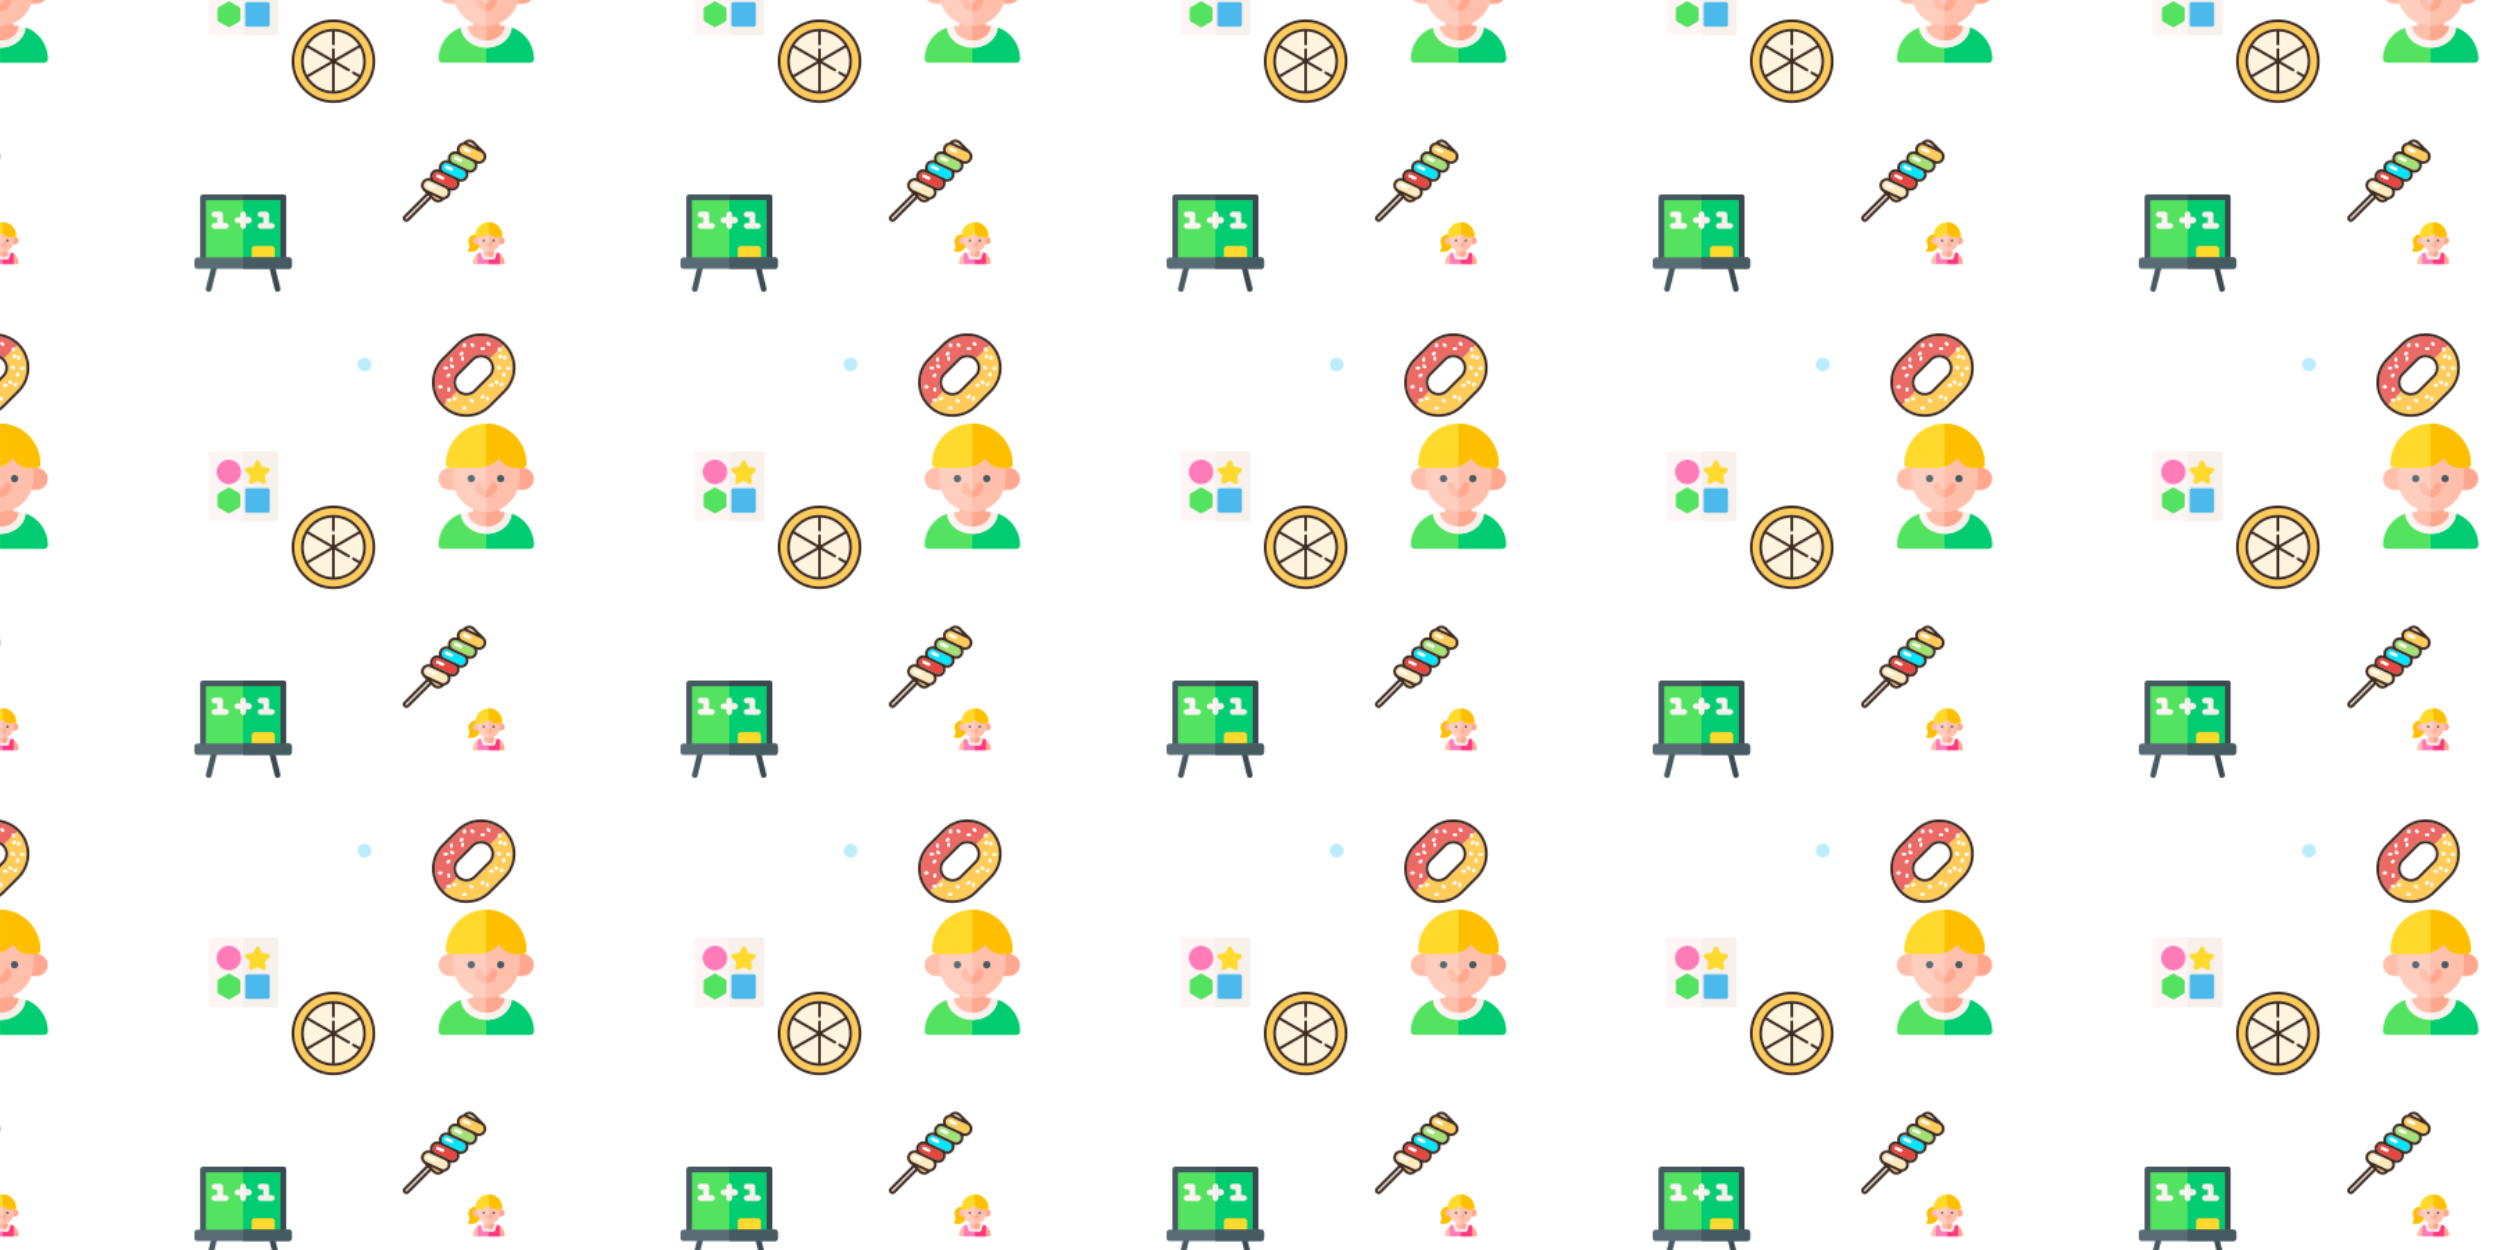 <svg x="0" y="0" width="1800" height="900" viewBox="0 0 1800 900" xmlns="http://www.w3.org/2000/svg" xmlns:xlink="http://www.w3.org/1999/xlink" xmlns:fi="http://pattern.flaticon.com/"><rect x="0px" y="0px" width="100%" height="100%" opacity="1" fill="#ffffff"/><defs><g transform="matrix(0.176 0 0 0.176 305 305)" id="L1_28"><path d="m360.399 368.5-104.399 52.5-104.7-52.2c-52.5 18.3-90.3 69.399-90.3 128.2 0 8.401 6.599 15 15 15h180 180c8.401 0 15-6.599 15-15 0-58.801-37.8-109.9-90.601-128.5z" fill="#54e360"/><path d="m451 497c0-58.801-37.8-109.9-90.601-128.5l-104.399 52.5v91h180c8.401 0 15-6.599 15-15z" fill="#00cc71"/><path d="m331 361.901-20.7 30h-54.3-45l-30-30c-10.201 1.199-20.4 3.3-29.7 6.899 1.199 11.7 5.099 23.101 11.4 33.6 18.3 30 54 48.6 93.3 48.6 37.2 0 70.8-16.199 90-43.5 8.401-12.299 13.2-25.199 14.399-39-9.3-3.3-19.198-5.4-29.399-6.599z" fill="#fff5f5"/><path d="m346 407.5c8.401-12.299 13.2-25.199 14.399-39-9.3-3.3-19.199-5.4-29.399-6.599l-20.7 30h-54.3v59.099c37.2 0 70.8-16.199 90-43.5z" fill="#f7f0eb"/><path d="m316 361h-5.7l-4.501-23.101h-49.799-49.799l-4.501 23.101h-5.7c-5.099 0-10.201.3-15 .901.3 10.199 3.6 18.898 7.5 24.899 12.299 20.7 39 34.2 67.5 34.2 27.001 0 52.2-11.7 65.4-30.901 4.801-6.899 9.3-16.199 9.6-28.198-4.799-.601-9.901-.901-15-.901z" fill="#ffbfab"/><path d="m321.4 390.099c4.801-6.899 9.3-16.199 9.6-28.198-4.799-.601-9.901-.901-15-.901h-5.7l-4.501-23.101h-49.799v83.101c27.001 0 52.2-11.7 65.4-30.901z" fill="#ffa78f"/><path d="m406 271h-45v-90h45c24.853 0 45 20.147 45 45 0 24.853-20.147 45-45 45z" fill="#ffa78f"/><path d="m151 271h-45c-24.853 0-45-20.147-45-45 0-24.853 20.147-45 45-45h45z" fill="#ffbfab"/><path d="m391 121v105c0 74.7-60.3 135-135 135s-135-60.3-135-135v-105z" fill="#ffcebf"/><path d="m391 121v105c0 74.7-60.3 135-135 135v-240z" fill="#ffbfab"/><circle cx="195" cy="225" r="15" fill="#596c76"/><circle cx="315" cy="225" r="15" fill="#465a61"/><path d="m301 256c0 24.901-20.099 45-45 45s-45-20.099-45-45c0-8.401 6.599-15 15-15s15 6.599 15 15 6.599 15 15 15 15-6.599 15-15 6.599-15 15-15 15 6.599 15 15z" fill="#ffbfab"/><path d="m301 256c0 24.901-20.099 45-45 45v-30c8.401 0 15-6.599 15-15s6.599-15 15-15 15 6.599 15 15z" fill="#ffa78f"/><path d="m421 166c0 8.401-6.599 15-15 15h-30c-28.5 0-53.699-16.199-66.301-39.901-14.399 15.901-32.999 27.9-53.699 34.201-11.7 3.9-24.3 5.7-37.2 5.7h-112.8c-8.401 0-15-6.599-15-15 0-90.3 73.2-166 165-166s165 75.399 165 166z" fill="#ffda2d"/><path d="m421 166c0 8.401-6.599 15-15 15h-30c-28.5 0-53.699-16.199-66.301-39.901-14.399 15.901-32.999 27.9-53.699 34.201v-175.3c91.8 0 165 75.399 165 166z" fill="#fdbf00"/></g><g transform="matrix(0.098 0 0 0.098 150 325)" id="L1_29"><path d="m497 0h-482c-8.401 0-15 6.599-15 15v482c0 8.401 6.599 15 15 15h482c8.401 0 15-6.599 15-15v-482c0-8.401-6.599-15-15-15z" fill="#fff5f5"/><path d="m512 15v482c0 8.401-6.599 15-15 15h-241v-512h241c8.401 0 15 6.599 15 15z" fill="#f7f0eb"/><path d="m450.399 130.901c-1.8-5.4-6.599-9.3-12.299-10.201l-43.801-6.299-18.3-39.6c-2.401-5.4-7.5-8.701-13.5-8.701-.3 0-.899 0-1.5.3-4.2.3-9.6 3.6-12.001 8.101l-18.9 39-46.5 7.2c-5.4.901-10.199 4.801-11.999 10.201-1.501 5.4 0 11.4 3.9 15.3l31.8 31.199-7.5 43.801c-.901 5.7 1.5 11.398 5.999 14.7 4.801 3.3 10.801 3.6 15.901 1.199l39.3-20.7 39.3 20.7c5.099 2.401 11.1 2.1 15.901-1.199 4.499-3.301 6.899-9 5.999-14.7l-7.5-43.801 31.8-31.199c4.201-3.901 5.402-9.902 3.9-15.301z" fill="#ffda2d"/><path d="m436 271h-150c-8.401 0-15 6.599-15 15v150c0 8.401 6.599 15 15 15h150c8.401 0 15-6.599 15-15v-150c0-8.401-6.599-15-15-15z" fill="#4bb9ec"/><path d="m151 61c-49.501 0-90 40.499-90 90s40.499 90 90 90 90-40.499 90-90-40.499-90-90-90z" fill="#ff7cb9"/><path d="m227.5 307.599-69-39.899c-2.1-1.5-4.799-2.1-7.5-2.1s-5.4.601-7.5 2.1l-69 39.899c-4.501 2.701-7.5 7.5-7.5 12.902v79.799c0 5.4 2.999 10.201 7.5 12.9l69 39.901c2.401 1.199 4.799 1.8 7.5 1.8s5.099-.601 7.5-1.8l69-39.901c4.501-2.699 7.5-7.5 7.5-12.9v-79.799c0-5.402-2.999-10.201-7.5-12.902z" fill="#54e360"/></g><g transform="matrix(0.059 0 0 0.059 335 160)" id="L1_30"><path d="m91.002 497c0 8.291 6.709 15 15 15h45l30-51-30-77.147c-36.142 24.249-60 66.446-60 113.147z" fill="#ffbfab"/><path d="m421.002 383.853-30 75.271 30 52.875h45c8.291 0 15-6.709 15-15 0-46.7-23.859-88.897-60-113.146z" fill="#ffa78f"/><path d="m384.701 367.332-54.476 43.414h-44.224-44.224l-54.472-43.416c-12.946 3.909-25.311 9.148-36.304 16.523v128.147h135 135v-128.147c-10.991-7.375-23.356-12.614-36.3-16.521z" fill="#ff7cb9"/><path d="m421.002 383.853c-10.992-7.375-23.357-12.614-36.301-16.522l-54.476 43.414h-44.224v101.255h135v-128.147z" fill="#ff3980"/><path d="m354.899 361.899-19.708 29.101h-49.189-49.189l-19.702-29.101c-10.322.687-20.24 2.545-29.804 5.431l24.472 73.416c2.036 6.123 7.764 10.254 14.224 10.254h60 60c6.46 0 12.188-4.131 14.224-10.254l24.476-73.414c-9.566-2.888-19.483-4.744-29.804-5.433z" fill="#fff5f5"/><path d="m360.225 440.746 24.476-73.414c-9.564-2.888-19.481-4.744-29.802-5.433l-19.708 29.101h-49.189v60h60c6.46 0 12.187-4.131 14.223-10.254z" fill="#f7f0eb"/><path d="m346.002 361h-5.698l-4.629-23.115h-49.673-49.673l-4.629 23.115h-5.698c-3.045 0-5.896.699-8.892.899l19.702 59.101h49.189 49.189l19.708-59.101c-2.997-.2-5.849-.899-8.896-.899z" fill="#ffbfab"/><path d="m354.899 361.899c-2.997-.2-5.85-.899-8.897-.899h-5.698l-4.629-23.115h-49.673v83.115h49.189z" fill="#ffa78f"/><path d="m139.927 154.091c-29.517-8.013-59.707.483-80.728 22.72-21.021 22.251-27.788 52.866-18.105 81.899l7.251 21.782c6.475 19.409 1.509 40.444-12.949 54.902-4.292 4.292-5.581 10.737-3.252 16.348 2.314 5.61 7.793 9.258 13.857 9.258h29.927c58.579 0 106.392-45.85 108.838-104.37z" fill="#fdbf00"/><path d="m436.002 271h-45v-90h45c24.853 0 45 20.147 45 45 0 24.853-20.148 45-45 45z" fill="#ffa78f"/><path d="m181.002 271h-45c-24.853 0-45-20.147-45-45 0-24.853 20.147-45 45-45h45z" fill="#ffbfab"/><path d="m421.002 121v105c0 74.7-60.3 135-135 135s-135-60.3-135-135v-105z" fill="#ffcebf"/><path d="m421.002 121v105c0 74.7-60.3 135-135 135v-240z" fill="#ffbfab"/><circle cx="226" cy="225" r="15" fill="#596c76"/><circle cx="346" cy="225" r="15" fill="#465a61"/><path d="m331.002 256c0 24.901-20.099 45-45 45s-45-20.099-45-45c0-8.401 6.599-15 15-15s15 6.599 15 15 6.599 15 15 15 15-6.599 15-15 6.599-15 15-15 15 6.599 15 15z" fill="#ffbfab"/><path d="m331.002 256c0 24.901-20.099 45-45 45v-30c8.401 0 15-6.599 15-15s6.599-15 15-15 15 6.599 15 15z" fill="#ffa78f"/><path d="m451.002 166c0 8.401-6.599 15-15 15h-52.8c-38.699 0-74.099-17.701-97.2-47.1-23.101 29.399-58.5 47.1-97.2 47.1h-52.8c-8.401 0-15-6.599-15-15 0-91.199 73.801-166 165-166s165 74.801 165 166z" fill="#ffda2d"/><path d="m451.002 166c0 8.401-6.599 15-15 15h-52.8c-38.699 0-74.099-17.701-97.2-47.1v-133.9c91.199 0 165 74.801 165 166z" fill="#fdbf00"/></g><g transform="matrix(0.137 0 0 0.137 140 140)" id="L1_31"><path d="m71.368 511.546c-8.042-2.007-12.935-10.151-10.913-18.179l30-121c1.992-8.057 10.122-12.935 18.179-10.913 8.042 2.007 12.935 10.151 10.913 18.179l-30 121c-2.018 8.108-10.23 12.924-18.179 10.913z" fill="#465a61"/><path d="m422.455 500.633-30-121c-2.021-8.027 2.871-16.172 10.913-18.179 8.013-2.007 16.172 2.856 18.179 10.913l30 121c2.021 8.027-2.871 16.172-10.913 18.179-7.938 2.008-16.158-2.794-18.179-10.913z" fill="#3b4a51"/><path d="m482.001 15v331h-452v-331c0-8.401 6.599-15 15-15h422c8.401 0 15 6.599 15 15z" fill="#465a61"/><path d="m482.001 15v331h-226v-346h211c8.401 0 15 6.599 15 15z" fill="#3b4a51"/><path d="m60.001 30h392v331h-392z" fill="#54e360"/><path d="m256.001 30h196v331h-196z" fill="#00cc71"/><path d="m407.001 271h-91c-8.291 0-15 6.709-15 15v60c0 8.291 6.709 15 15 15h91c8.291 0 15-6.709 15-15v-60c0-8.291-6.709-15-15-15z" fill="#ffda2d"/><path d="m165.001 150h-15v-45c0-8.291-6.709-15-15-15h-30c-8.291 0-15 6.709-15 15s6.709 15 15 15h15v30h-15c-8.291 0-15 6.709-15 15s6.709 15 15 15h60c8.291 0 15-6.709 15-15s-6.709-15-15-15z" fill="#fff5f5"/><path d="m407.001 150h-15v-45c0-8.291-6.709-15-15-15h-30c-8.291 0-15 6.709-15 15s6.709 15 15 15h15v30h-15c-8.291 0-15 6.709-15 15s6.709 15 15 15h60c8.291 0 15-6.709 15-15s-6.709-15-15-15z" fill="#f7f0eb"/><path d="m301.001 135c0 8.401-6.599 15-15 15h-15v15c0 8.401-6.599 15-15 15s-15-6.599-15-15v-15h-15c-8.401 0-15-6.599-15-15s6.599-15 15-15h15v-15c0-8.401 6.599-15 15-15s15 6.599 15 15v15h15c8.401 0 15 6.599 15 15z" fill="#fff5f5"/><path d="m256.001 180v-90c8.401 0 15 6.599 15 15v15h15c8.401 0 15 6.599 15 15s-6.599 15-15 15h-15v15c0 8.401-6.599 15-15 15z" fill="#f7f0eb"/><path d="m497.001 331h-482c-8.401 0-15 6.599-15 15v30c0 8.401 6.599 15 15 15h482c8.401 0 15-6.599 15-15v-30c0-8.401-6.599-15-15-15z" fill="#596c76"/><path d="m512.001 346v30c0 8.401-6.599 15-15 15h-241v-60h241c8.401 0 15 6.599 15 15z" fill="#465a61"/></g><path d="M165,0C74.019,0,0,74.019,0,165s74.019,165,165,165c90.982,0,165-74.019,165-165S255.982,0,165,0z" transform="matrix(0.03 0 0 0.03 257.5 257.5)" id="L1_32" fill="#baedfd"/><g transform="matrix(0.128 0 0 0.128 210 14)" id="L1_33"><path d="M235,15C113.691,15,15,113.691,15,235s98.691,220,220,220s220-98.691,220-220S356.309,15,235,15z    M235,417.556c-100.661,0-182.556-81.895-182.556-182.556S134.339,52.444,235,52.444S417.556,134.339,417.556,235   S335.661,417.556,235,417.556z" fill="#ffcb59"/><path d="M401.17,68.83C356.784,24.444,297.771,0,235,0S113.216,24.444,68.83,68.83S0,172.229,0,235   s24.444,121.784,68.83,166.17S172.229,470,235,470s121.784-24.444,166.17-68.83S470,297.771,470,235S445.556,113.216,401.17,68.83z    M235,455c-121.309,0-220-98.691-220-220S113.691,15,235,15s220,98.691,220,220S356.309,455,235,455z" fill="#3d2a20"/><path d="M227.5,222.009v-53.144c0-4.143,3.357-7.5,7.5-7.5s7.5,3.357,7.5,7.5v53.144l133.672-77.176   C347.629,100.302,298.605,70.105,242.5,67.62v71.245c0,4.143-3.357,7.5-7.5,7.5s-7.5-3.357-7.5-7.5V67.62   c-56.105,2.484-105.129,32.681-133.672,77.213L227.5,222.009z" fill="#fff5de"/><path d="M343.238,306.151c-3.587-2.071-4.816-6.658-2.745-10.245c2.069-3.588,6.659-4.816,10.245-2.745   l32.948,19.023c12.047-23.114,18.87-49.365,18.87-77.184s-6.823-54.07-18.87-77.184L250,235l74.758,43.161   c3.587,2.071,4.816,6.658,2.745,10.245c-1.389,2.406-3.91,3.751-6.502,3.751c-1.272,0-2.562-0.324-3.743-1.006L242.5,247.99v154.39   c56.105-2.484,105.129-32.681,133.672-77.213L343.238,306.151z" fill="#fff5de"/><path d="M227.5,402.38V247.99L93.828,325.166C122.371,369.698,171.395,399.895,227.5,402.38z" fill="#fff5de"/><path d="M220,235L86.314,157.816C74.267,180.93,67.444,207.181,67.444,235s6.823,54.07,18.87,77.184L220,235   z" fill="#fff5de"/><path d="M235,52.444C134.339,52.444,52.444,134.339,52.444,235S134.339,417.556,235,417.556   S417.556,335.661,417.556,235S335.661,52.444,235,52.444z M227.5,67.62v71.245c0,4.143,3.357,7.5,7.5,7.5s7.5-3.357,7.5-7.5V67.62   c56.105,2.484,105.129,32.681,133.672,77.213L242.5,222.01v-53.144c0-4.143-3.357-7.5-7.5-7.5s-7.5,3.357-7.5,7.5v53.144   L93.828,144.834C122.371,100.302,171.395,70.105,227.5,67.62z M86.314,157.816L220,235L86.314,312.184   C74.267,289.07,67.444,262.819,67.444,235S74.267,180.93,86.314,157.816z M227.5,247.99V402.38   c-56.105-2.484-105.129-32.681-133.672-77.213L227.5,247.99z M242.5,402.38V247.99l74.758,43.161   c1.182,0.682,2.471,1.006,3.743,1.006c2.592,0,5.113-1.345,6.502-3.751c2.071-3.587,0.842-8.174-2.745-10.245L250,235   l133.685-77.184c12.047,23.114,18.87,49.366,18.87,77.184s-6.823,54.07-18.87,77.184l-32.948-19.023   c-3.586-2.071-8.176-0.843-10.245,2.745c-2.071,3.587-0.842,8.174,2.745,10.245l32.933,19.015   C347.629,369.698,298.605,399.895,242.5,402.38z" fill="#3d2a20"/></g><g transform="matrix(0.128 0 0 0.128 311 240)" id="L1_34"><path d="M82.056,375.824c0-4.142,3.357-7.5,7.5-7.5h7.794c1.254,0,2.433,0.312,3.471,0.855l40.797-40.797   C127.678,314.441,120,295.906,120,276.191c0-19.715,7.678-38.25,21.618-52.19L224,141.619C237.941,127.678,256.477,120,276.191,120   c19.715,0,38.25,7.678,52.19,21.618l43.989-43.989c-0.397-0.914-0.62-1.922-0.62-2.983v-7.795c0-4.142,3.357-7.5,7.5-7.5   c3.082,0,5.727,1.86,6.88,4.517l16.497-16.497C368.856,33.599,323.953,15,276.192,15c-47.762,0-92.664,18.599-126.437,52.372   l-82.384,82.383c-69.718,69.718-69.718,183.156,0,252.873l19.725-19.725C84.164,381.884,82.056,379.103,82.056,375.824z    M179.561,145.494c0,4.142-3.357,7.5-7.5,7.5s-7.5-3.358-7.5-7.5v-7.795c0-4.142,3.357-7.5,7.5-7.5s7.5,3.358,7.5,7.5V145.494z    M310.063,51.871c2.93-2.929,7.678-2.929,10.607,0l5.512,5.512c2.929,2.929,2.929,7.678,0,10.606   c-1.465,1.464-3.385,2.197-5.304,2.197s-3.839-0.732-5.304-2.197l-5.512-5.512C307.134,59.549,307.134,54.8,310.063,51.871z    M282.425,78.718h7.795c4.143,0,7.5,3.358,7.5,7.5s-3.357,7.5-7.5,7.5h-7.795c-4.143,0-7.5-3.358-7.5-7.5   S278.282,78.718,282.425,78.718z M219.218,58.008c2.93-2.929,7.678-2.929,10.607,0l5.512,5.512c2.929,2.929,2.929,7.678,0,10.606   c-1.465,1.464-3.385,2.197-5.304,2.197s-3.839-0.732-5.304-2.197l-5.512-5.512C216.289,65.686,216.289,60.937,219.218,58.008z    M175.304,63.251c0-4.142,3.357-7.5,7.5-7.5s7.5,3.358,7.5,7.5v7.794c0,4.142-3.357,7.5-7.5,7.5s-7.5-3.358-7.5-7.5V63.251z    M158.019,112.342l5.512-5.511c2.928-2.929,7.677-2.927,10.606,0c2.929,2.929,2.929,7.678-0.001,10.607l-5.512,5.511   c-1.464,1.464-3.384,2.196-5.303,2.196c-1.92,0-3.839-0.732-5.304-2.197C155.089,120.02,155.089,115.271,158.019,112.342z    M102.178,320.168c0,4.142-3.357,7.5-7.5,7.5s-7.5-3.358-7.5-7.5v-7.794c0-4.142,3.357-7.5,7.5-7.5s7.5,3.358,7.5,7.5V320.168z    M121.12,193.854c-1.465,1.464-3.385,2.197-5.304,2.197s-3.839-0.732-5.304-2.197l-5.512-5.512c-2.929-2.929-2.929-7.678,0-10.606   c2.93-2.929,7.678-2.929,10.607,0l5.512,5.512C124.049,186.177,124.049,190.926,121.12,193.854z M102.546,143.803   c0-4.142,3.357-7.5,7.5-7.5s7.5,3.358,7.5,7.5v7.794c0,4.142-3.357,7.5-7.5,7.5s-7.5-3.358-7.5-7.5V143.803z M100.771,228.75   c2.929,2.929,2.929,7.678,0,10.606l-5.512,5.512c-1.465,1.464-3.385,2.197-5.304,2.197s-3.839-0.732-5.304-2.197   c-2.929-2.929-2.929-7.678,0-10.606l5.512-5.512C93.094,225.821,97.842,225.821,100.771,228.75z M50.698,308.514h-7.795   c-4.143,0-7.5-3.358-7.5-7.5s3.357-7.5,7.5-7.5h7.795c4.143,0,7.5,3.358,7.5,7.5S54.841,308.514,50.698,308.514z M73.705,202.481   c-4.143,0-7.5-3.358-7.5-7.5s3.357-7.5,7.5-7.5h7.794c4.143,0,7.5,3.358,7.5,7.5s-3.357,7.5-7.5,7.5H73.705z" fill="#ec6a65"/><path d="M402.628,320.245c69.718-69.718,69.718-183.156,0-252.873l-16.497,16.497   c0.397,0.915,0.62,1.922,0.62,2.983v7.795c0,4.142-3.357,7.5-7.5,7.5c-3.082,0-5.727-1.86-6.88-4.517l-43.989,43.989   C342.322,155.559,350,174.094,350,193.809c0,19.715-7.678,38.25-21.618,52.19L246,328.381C232.059,342.322,213.523,350,193.809,350   c-19.715,0-38.25-7.678-52.19-21.618l-40.797,40.797c2.393,1.253,4.029,3.756,4.029,6.645c0,4.142-3.357,7.5-7.5,7.5h-7.794   c-0.863,0-1.687-0.153-2.459-0.421l-19.725,19.725C101.144,436.401,146.047,455,193.808,455c47.762,0,92.664-18.599,126.437-52.372   L402.628,320.245z M399.878,289.561l-5.512,5.512c-1.465,1.464-3.385,2.197-5.304,2.197s-3.839-0.732-5.304-2.197   c-2.929-2.929-2.929-7.678,0-10.606l5.512-5.512c2.93-2.929,7.678-2.929,10.607,0C402.807,281.883,402.807,286.632,399.878,289.561   z M426.043,189.645h7.794c4.143,0,7.5,3.358,7.5,7.5s-3.357,7.5-7.5,7.5h-7.794c-4.143,0-7.5-3.358-7.5-7.5   S421.9,189.645,426.043,189.645z M402.785,133.526c0-4.142,3.357-7.5,7.5-7.5s7.5,3.358,7.5,7.5v7.795c0,4.142-3.357,7.5-7.5,7.5   s-7.5-3.358-7.5-7.5V133.526z M396.876,228.22c0-4.142,3.357-7.5,7.5-7.5s7.5,3.358,7.5,7.5v7.795c0,4.142-3.357,7.5-7.5,7.5   s-7.5-3.358-7.5-7.5V228.22z M376.968,127.208l5.512-5.511c2.929-2.929,7.678-2.927,10.606,0c2.929,2.929,2.929,7.678-0.001,10.607   l-5.512,5.511c-1.464,1.464-3.384,2.196-5.303,2.196c-1.92,0-3.839-0.732-5.304-2.197   C374.038,134.886,374.038,130.138,376.968,127.208z M368.197,184.97c2.93-2.929,7.678-2.929,10.607,0l5.512,5.512   c2.929,2.929,2.929,7.678,0,10.606c-1.465,1.464-3.385,2.197-5.304,2.197s-3.839-0.732-5.304-2.197l-5.512-5.512   C365.269,192.648,365.269,187.899,368.197,184.97z M354.264,266.111c2.93-2.929,7.678-2.929,10.607,0l5.512,5.512   c2.929,2.929,2.929,7.678,0,10.606c-1.465,1.464-3.385,2.197-5.304,2.197s-3.839-0.732-5.304-2.197l-5.512-5.512   C351.335,273.789,351.335,269.04,354.264,266.111z M331.094,284.593h7.795c4.143,0,7.5,3.358,7.5,7.5s-3.357,7.5-7.5,7.5h-7.795   c-4.143,0-7.5-3.358-7.5-7.5S326.951,284.593,331.094,284.593z M136.641,369.893l-5.512,5.511   c-1.464,1.464-3.384,2.196-5.303,2.196c-1.92,0-3.839-0.732-5.304-2.197c-2.929-2.929-2.929-7.678,0.001-10.607l5.512-5.511   c2.929-2.928,7.678-2.928,10.606,0C139.57,362.215,139.57,366.964,136.641,369.893z M185.386,427.751h-7.795   c-4.143,0-7.5-3.358-7.5-7.5s3.357-7.5,7.5-7.5h7.795c4.143,0,7.5,3.358,7.5,7.5S189.528,427.751,185.386,427.751z    M231.384,386.475c-1.465,1.464-3.385,2.197-5.304,2.197s-3.839-0.732-5.304-2.197l-5.512-5.512c-2.929-2.929-2.929-7.678,0-10.606   c2.93-2.929,7.678-2.929,10.607,0l5.512,5.512C234.313,378.797,234.313,383.546,231.384,386.475z M292.694,359.917l-5.511,5.511   c-1.465,1.464-3.385,2.197-5.304,2.197s-3.839-0.732-5.303-2.196c-2.93-2.929-2.93-7.678-0.001-10.607l5.511-5.511   c2.93-2.929,7.679-2.929,10.606,0C295.623,352.24,295.623,356.988,292.694,359.917z M318.693,371.536c0,4.142-3.357,7.5-7.5,7.5   s-7.5-3.358-7.5-7.5v-7.794c0-4.142,3.357-7.5,7.5-7.5s7.5,3.358,7.5,7.5V371.536z" fill="#ffcb59"/><path d="M413.235,56.765C376.63,20.16,327.96,0,276.192,0c-51.769,0-100.438,20.16-137.044,56.765   l-82.384,82.383c-75.565,75.566-75.565,198.521,0,274.086C93.37,449.84,142.04,470,193.808,470   c51.769,0,100.438-20.16,137.044-56.765l82.384-82.383C488.801,255.286,488.801,132.331,413.235,56.765z M67.372,402.628   c-69.718-69.718-69.718-183.156,0-252.874l82.384-82.383C183.528,33.599,228.431,15,276.192,15   c47.761,0,92.664,18.599,126.436,52.372c69.718,69.718,69.718,183.156,0,252.874l-82.384,82.383   C286.472,436.401,241.569,455,193.808,455C146.047,455,101.144,436.401,67.372,402.628z" fill="#3d2a20"/><path d="M224,141.619l-82.382,82.382c-13.94,13.94-21.618,32.475-21.618,52.19   c0,19.715,7.678,38.25,21.618,52.19C155.559,342.322,174.094,350,193.809,350c19.715,0,38.25-7.678,52.191-21.618l82.382-82.382   c13.94-13.94,21.618-32.475,21.618-52.19c0-19.715-7.678-38.25-21.618-52.19C314.441,127.678,295.906,120,276.191,120   C256.477,120,237.941,127.678,224,141.619z M152.226,317.775C141.117,306.667,135,291.899,135,276.191   c0-15.708,6.117-30.476,17.226-41.583l82.382-82.382C245.715,141.118,260.482,135,276.191,135c15.708,0,30.477,6.117,41.583,17.225   C328.883,163.333,335,178.101,335,193.809c0,15.708-6.117,30.476-17.226,41.583l-82.382,82.382   C224.285,328.882,209.518,335,193.809,335C178.101,335,163.332,328.882,152.226,317.775z" fill="#3d2a20"/><path d="M315.574,67.989c1.465,1.464,3.385,2.197,5.304,2.197s3.839-0.732,5.304-2.197   c2.929-2.929,2.929-7.678,0-10.606l-5.512-5.512c-2.93-2.929-7.678-2.929-10.607,0c-2.929,2.929-2.929,7.678,0,10.606   L315.574,67.989z" fill="#ffffff"/><path d="M379.251,79.352c-4.143,0-7.5,3.358-7.5,7.5v7.795c0,1.061,0.223,2.068,0.62,2.983   c1.154,2.657,3.798,4.517,6.88,4.517c4.143,0,7.5-3.358,7.5-7.5v-7.795c0-1.061-0.223-2.068-0.62-2.983   C384.978,81.212,382.333,79.352,379.251,79.352z" fill="#ffffff"/><path d="M282.425,93.718h7.795c4.143,0,7.5-3.358,7.5-7.5s-3.357-7.5-7.5-7.5h-7.795   c-4.143,0-7.5,3.358-7.5,7.5S278.282,93.718,282.425,93.718z" fill="#ffffff"/><path d="M105.001,177.736c-2.929,2.929-2.929,7.678,0,10.606l5.512,5.512   c1.465,1.464,3.385,2.197,5.304,2.197s3.839-0.732,5.304-2.197c2.929-2.929,2.929-7.678,0-10.606l-5.512-5.512   C112.679,174.808,107.931,174.808,105.001,177.736z" fill="#ffffff"/><path d="M172.061,130.199c-4.143,0-7.5,3.358-7.5,7.5v7.795c0,4.142,3.357,7.5,7.5,7.5s7.5-3.358,7.5-7.5   v-7.795C179.561,133.557,176.203,130.199,172.061,130.199z" fill="#ffffff"/><path d="M126.035,359.286l-5.512,5.511c-2.93,2.929-2.93,7.678-0.001,10.607   c1.465,1.464,3.384,2.197,5.304,2.197c1.919,0,3.839-0.732,5.303-2.196l5.512-5.511c2.93-2.929,2.93-7.678,0.001-10.607   C133.713,356.358,128.964,356.357,126.035,359.286z" fill="#ffffff"/><path d="M89.556,368.324c-4.143,0-7.5,3.358-7.5,7.5c0,3.28,2.108,6.06,5.041,7.079   c0.771,0.268,1.596,0.421,2.459,0.421h7.794c4.143,0,7.5-3.358,7.5-7.5c0-2.889-1.635-5.392-4.029-6.645   c-1.039-0.544-2.218-0.855-3.471-0.855H89.556z" fill="#ffffff"/><path d="M404.376,243.515c4.143,0,7.5-3.358,7.5-7.5v-7.795c0-4.142-3.357-7.5-7.5-7.5s-7.5,3.358-7.5,7.5   v7.795C396.876,240.157,400.233,243.515,404.376,243.515z" fill="#ffffff"/><path d="M331.094,299.593h7.795c4.143,0,7.5-3.358,7.5-7.5s-3.357-7.5-7.5-7.5h-7.795   c-4.143,0-7.5,3.358-7.5,7.5S326.951,299.593,331.094,299.593z" fill="#ffffff"/><path d="M389.271,278.955l-5.512,5.512c-2.929,2.929-2.929,7.678,0,10.606   c1.465,1.464,3.385,2.197,5.304,2.197s3.839-0.732,5.304-2.197l5.512-5.512c2.929-2.929,2.929-7.678,0-10.606   C396.948,276.026,392.2,276.026,389.271,278.955z" fill="#ffffff"/><path d="M359.775,282.229c1.465,1.464,3.385,2.197,5.304,2.197s3.839-0.732,5.304-2.197   c2.929-2.929,2.929-7.678,0-10.606l-5.512-5.512c-2.93-2.929-7.678-2.929-10.607,0c-2.929,2.929-2.929,7.678,0,10.606   L359.775,282.229z" fill="#ffffff"/><path d="M311.193,356.241c-4.143,0-7.5,3.358-7.5,7.5v7.794c0,4.142,3.357,7.5,7.5,7.5s7.5-3.358,7.5-7.5   v-7.794C318.693,359.599,315.336,356.241,311.193,356.241z" fill="#ffffff"/><path d="M185.386,412.751h-7.795c-4.143,0-7.5,3.358-7.5,7.5s3.357,7.5,7.5,7.5h7.795   c4.143,0,7.5-3.358,7.5-7.5S189.528,412.751,185.386,412.751z" fill="#ffffff"/><path d="M282.087,349.311l-5.511,5.511c-2.929,2.929-2.929,7.678,0.001,10.607   c1.464,1.464,3.384,2.196,5.303,2.196s3.839-0.732,5.304-2.197l5.511-5.511c2.929-2.929,2.929-7.678-0.001-10.607   C289.766,346.382,285.017,346.382,282.087,349.311z" fill="#ffffff"/><path d="M225.872,370.357c-2.93-2.929-7.678-2.929-10.607,0c-2.929,2.929-2.929,7.678,0,10.606l5.512,5.512   c1.465,1.464,3.385,2.197,5.304,2.197s3.839-0.732,5.304-2.197c2.929-2.929,2.929-7.678,0-10.606L225.872,370.357z" fill="#ffffff"/><path d="M94.678,304.874c-4.143,0-7.5,3.358-7.5,7.5v7.794c0,4.142,3.357,7.5,7.5,7.5s7.5-3.358,7.5-7.5   v-7.794C102.178,308.231,98.82,304.874,94.678,304.874z" fill="#ffffff"/><path d="M50.698,293.514h-7.795c-4.143,0-7.5,3.358-7.5,7.5s3.357,7.5,7.5,7.5h7.795   c4.143,0,7.5-3.358,7.5-7.5S54.841,293.514,50.698,293.514z" fill="#ffffff"/><path d="M84.652,244.868c1.465,1.464,3.385,2.197,5.304,2.197s3.839-0.732,5.304-2.197l5.512-5.512   c2.929-2.929,2.929-7.678,0-10.606c-2.93-2.929-7.678-2.929-10.607,0l-5.512,5.512C81.724,237.19,81.724,241.939,84.652,244.868z" fill="#ffffff"/><path d="M224.729,74.126c1.465,1.464,3.385,2.197,5.304,2.197s3.839-0.732,5.304-2.197   c2.929-2.929,2.929-7.678,0-10.606l-5.512-5.512c-2.93-2.929-7.678-2.929-10.607,0c-2.929,2.929-2.929,7.678,0,10.606   L224.729,74.126z" fill="#ffffff"/><path d="M182.804,78.545c4.143,0,7.5-3.358,7.5-7.5v-7.794c0-4.142-3.357-7.5-7.5-7.5s-7.5,3.358-7.5,7.5   v7.794C175.304,75.188,178.661,78.545,182.804,78.545z" fill="#ffffff"/><path d="M110.046,159.097c4.143,0,7.5-3.358,7.5-7.5v-7.794c0-4.142-3.357-7.5-7.5-7.5s-7.5,3.358-7.5,7.5   v7.794C102.546,155.739,105.903,159.097,110.046,159.097z" fill="#ffffff"/><path d="M163.321,125.146c1.919,0,3.839-0.732,5.303-2.196l5.512-5.511c2.93-2.929,2.93-7.678,0.001-10.607   c-2.93-2.928-7.679-2.929-10.606,0l-5.512,5.511c-2.93,2.929-2.93,7.678-0.001,10.607   C159.482,124.413,161.401,125.146,163.321,125.146z" fill="#ffffff"/><path d="M88.999,194.981c0-4.142-3.357-7.5-7.5-7.5h-7.794c-4.143,0-7.5,3.358-7.5,7.5s3.357,7.5,7.5,7.5   h7.794C85.642,202.481,88.999,199.124,88.999,194.981z" fill="#ffffff"/><path d="M410.285,148.821c4.143,0,7.5-3.358,7.5-7.5v-7.795c0-4.142-3.357-7.5-7.5-7.5s-7.5,3.358-7.5,7.5   v7.795C402.785,145.463,406.143,148.821,410.285,148.821z" fill="#ffffff"/><path d="M426.043,204.645h7.794c4.143,0,7.5-3.358,7.5-7.5s-3.357-7.5-7.5-7.5h-7.794   c-4.143,0-7.5,3.358-7.5,7.5S421.9,204.645,426.043,204.645z" fill="#ffffff"/><path d="M382.271,140.012c1.919,0,3.839-0.732,5.303-2.196l5.512-5.511c2.93-2.929,2.93-7.678,0.001-10.607   c-2.929-2.928-7.678-2.929-10.606,0l-5.512,5.511c-2.93,2.929-2.93,7.678-0.001,10.607   C378.432,139.28,380.351,140.012,382.271,140.012z" fill="#ffffff"/><path d="M373.709,201.088c1.465,1.464,3.385,2.197,5.304,2.197s3.839-0.732,5.304-2.197   c2.929-2.929,2.929-7.678,0-10.606l-5.512-5.512c-2.93-2.929-7.678-2.929-10.607,0c-2.929,2.929-2.929,7.678,0,10.606   L373.709,201.088z" fill="#ffffff"/></g><g transform="matrix(0.128 0 0 0.128 290 100)" id="L1_35"><path d="M149.353,325.087l-7.72-7.72L16.6,442.4c-1.032,1.031-1.6,2.402-1.6,3.86   c0,1.458,0.567,2.83,1.599,3.86c1.032,1.032,2.402,1.6,3.861,1.6c1.458,0,2.828-0.568,3.859-1.599L149.353,325.087z" fill="#e0dcd7"/><path d="M198.733,342.461c4.875,0,9.544-1.334,13.596-3.821c-0.674-0.273-1.344-0.562-2.008-0.872   l-50.731-23.656l20.715,20.716C185.228,339.75,191.772,342.461,198.733,342.461z" fill="#ffcb59"/><path d="M241.825,278.681l-68.71-32.326c-0.003-0.001-18.322-8.544-18.322-8.544   c-3.485-1.625-7.185-2.45-10.992-2.45c-10.098,0-19.378,5.91-23.642,15.055c-2.942,6.31-3.252,13.387-0.871,19.928   s7.167,11.765,13.477,14.707l83.897,39.122c3.485,1.625,7.184,2.45,10.992,2.45c10.097,0,19.377-5.91,23.643-15.056   C256.799,299.768,252.72,285.703,241.825,278.681z M181.037,275.073c-1.274,2.724-3.977,4.323-6.798,4.323   c-1.064,0-2.146-0.228-3.174-0.709l-29.003-13.571c-3.752-1.755-5.37-6.22-3.614-9.972c1.755-3.751,6.217-5.37,9.972-3.614   l29.003,13.571C181.175,266.857,182.793,271.321,181.037,275.073z" fill="#ffeabd"/><path d="M177.423,265.102L148.42,251.53c-3.755-1.755-8.217-0.137-9.972,3.614   c-1.756,3.752-0.138,8.216,3.614,9.972l29.003,13.571c1.028,0.481,2.109,0.709,3.174,0.709c2.821,0,5.523-1.6,6.798-4.323   C182.793,271.321,181.175,266.857,177.423,265.102z" fill="#ffffff"/><path d="M292.135,228.366l-68.706-32.324c-0.003-0.001-18.322-8.544-18.322-8.544   c-3.485-1.625-7.185-2.45-10.992-2.45c-10.098,0-19.378,5.91-23.642,15.055c-5.503,11.799-1.424,25.865,9.471,32.887l68.71,32.326   c0.003,0.001,18.322,8.544,18.322,8.544c3.485,1.625,7.184,2.45,10.992,2.45c10.097,0,19.377-5.91,23.643-15.056   C307.113,249.454,303.033,235.388,292.135,228.366z M231.353,224.755c-1.274,2.725-3.978,4.325-6.799,4.325   c-1.064,0-2.145-0.228-3.172-0.708l-29.022-13.571c-3.752-1.754-5.372-6.219-3.617-9.971c1.755-3.752,6.221-5.371,9.971-3.617   l29.022,13.571C231.487,216.539,233.107,221.003,231.353,224.755z" fill="#e7453f"/><path d="M227.735,214.785l-29.022-13.571c-3.75-1.753-8.216-0.135-9.971,3.617   c-1.755,3.752-0.135,8.216,3.617,9.971l29.022,13.571c1.027,0.48,2.107,0.708,3.172,0.708c2.821,0,5.524-1.601,6.799-4.325   C233.107,221.003,231.487,216.539,227.735,214.785z" fill="#ffffff"/><path d="M342.398,178.018l-68.656-32.29c-0.003-0.001-18.322-8.544-18.322-8.544   c-3.486-1.625-7.185-2.45-10.992-2.45c-10.098,0-19.378,5.91-23.643,15.055c-5.502,11.799-1.423,25.864,9.473,32.888l68.709,32.326   c0.003,0.001,18.322,8.544,18.322,8.544c3.485,1.625,7.184,2.45,10.992,2.45c10.097,0,19.377-5.91,23.643-15.056   C357.435,199.122,353.334,185.029,342.398,178.018z M281.662,174.447c-1.274,2.724-3.977,4.324-6.798,4.324   c-1.064,0-2.146-0.228-3.174-0.708l-29.018-13.576c-3.751-1.755-5.37-6.22-3.614-9.972c1.755-3.751,6.217-5.371,9.972-3.615   l29.018,13.576C281.799,166.231,283.418,170.695,281.662,174.447z" fill="#03e6ff"/><path d="M278.048,164.475l-29.018-13.576c-3.755-1.756-8.217-0.136-9.972,3.615   c-1.756,3.752-0.137,8.216,3.614,9.972l29.018,13.576c1.028,0.481,2.109,0.708,3.174,0.708c2.821,0,5.523-1.6,6.798-4.324   C283.418,170.695,281.799,166.231,278.048,164.475z" fill="#ffffff"/><path d="M392.711,127.705l-68.656-32.291c-0.003-0.001-18.321-8.543-18.321-8.543   c-3.485-1.625-7.185-2.45-10.992-2.45c-10.098,0-19.378,5.91-23.642,15.055c-5.503,11.799-1.424,25.864,9.471,32.887l71.207,33.49   l15.825,7.379c3.485,1.625,7.184,2.45,10.992,2.45c10.098,0,19.377-5.91,23.643-15.056   C407.749,148.808,403.647,134.715,392.711,127.705z M331.942,124.172c-1.276,2.719-3.977,4.314-6.794,4.314   c-1.068,0-2.152-0.229-3.183-0.713l-28.972-13.602c-3.749-1.76-5.362-6.227-3.602-9.977c1.761-3.749,6.23-5.36,9.977-3.602   l28.972,13.602C332.09,115.956,333.703,120.423,331.942,124.172z" fill="#a3e175"/><path d="M328.341,114.196l-28.972-13.602c-3.746-1.759-8.216-0.147-9.977,3.602   c-1.761,3.75-0.147,8.216,3.602,9.977l28.972,13.602c1.03,0.484,2.114,0.713,3.183,0.713c2.817,0,5.518-1.596,6.794-4.314   C333.703,120.423,332.09,115.956,328.341,114.196z" fill="#ffffff"/><path d="M439.944,75.679l-83.897-39.122c-3.486-1.626-7.185-2.45-10.992-2.45   c-10.098,0-19.378,5.91-23.642,15.056c-5.502,11.799-1.424,25.864,9.471,32.887l71.207,33.491l15.825,7.379   c3.485,1.625,7.184,2.45,10.992,2.45c10.097,0,19.377-5.91,23.643-15.056C458.623,97.289,452.968,81.753,439.944,75.679z    M382.324,73.78c-1.272,2.729-3.978,4.333-6.803,4.333c-1.062,0-2.139-0.227-3.164-0.705L343.296,63.86   c-3.754-1.75-5.379-6.212-3.629-9.966c1.751-3.754,6.213-5.378,9.967-3.628l29.062,13.549   C382.449,65.564,384.074,70.026,382.324,73.78z" fill="#ffcb59"/><path d="M378.695,63.814l-29.062-13.549c-3.754-1.75-8.216-0.126-9.967,3.628   c-1.75,3.754-0.125,8.216,3.629,9.966l29.062,13.549c1.025,0.478,2.103,0.705,3.164,0.705c2.825,0,5.53-1.604,6.803-4.333   C384.074,70.026,382.449,65.564,378.695,63.814z" fill="#ffffff"/><path d="M362.387,22.962l50.732,23.657l-20.716-20.717c-4.922-4.922-11.467-7.633-18.428-7.633   c-4.875,0-9.544,1.334-13.596,3.821C361.053,22.363,361.723,22.653,362.387,22.962z" fill="#ffeabd"/><path d="M458.053,70.351c-0.031-0.032-0.057-0.066-0.088-0.098l-54.954-54.957   C395.255,7.541,384.943,3.27,373.976,3.27c-10.969,0-21.28,4.271-29.036,12.027c-1.252,1.252-2.414,2.592-3.492,3.988   c-14.474,1.288-27.423,10.229-33.629,23.538c-4.221,9.05-4.863,18.95-2.431,28.004c-3.458-0.936-7.02-1.407-10.646-1.407   c-15.901,0-30.52,9.31-37.236,23.716c-4.221,9.051-4.864,18.95-2.431,28.004c-3.458-0.936-7.02-1.407-10.646-1.407   c-15.903,0-30.519,9.309-37.236,23.716c-4.221,9.05-4.863,18.95-2.431,28.004c-3.458-0.936-7.02-1.407-10.646-1.407   c-15.902,0-30.519,9.309-37.236,23.716c-4.221,9.051-4.864,18.95-2.431,28.004c-3.458-0.936-7.02-1.407-10.646-1.407   c-15.902,0-30.519,9.309-37.236,23.716c-4.636,9.94-5.123,21.091-1.371,31.398c2.166,5.952,5.603,11.205,10.029,15.479   l15.804,15.805L5.993,431.793C2.128,435.657,0,440.795,0,446.26c0,5.465,2.128,10.604,5.992,14.467   c3.864,3.864,9.002,5.993,14.468,5.993c5.465,0,10.603-2.128,14.467-5.993l125.032-125.033l9.739,9.74   c7.756,7.756,18.067,12.027,29.035,12.027s21.279-4.271,29.036-12.027c1.253-1.253,2.413-2.592,3.491-3.989   c14.473-1.288,27.424-10.229,33.63-23.539c4.221-9.05,4.864-18.95,2.431-28.004c3.458,0.936,7.019,1.407,10.646,1.407   c15.901,0,30.519-9.309,37.236-23.716c4.221-9.051,4.863-18.95,2.431-28.004c3.458,0.936,7.019,1.407,10.646,1.407   c15.901,0,30.519-9.309,37.236-23.716c4.221-9.051,4.864-18.95,2.431-28.004c3.458,0.935,7.019,1.407,10.646,1.407   c15.902,0,30.52-9.31,37.237-23.717c4.221-9.05,4.864-18.95,2.431-28.004c3.458,0.936,7.019,1.407,10.646,1.407   c15.901,0,30.519-9.309,37.237-23.717C473.611,100.64,469.825,82.219,458.053,70.351z M428.908,125.369   c-3.809,0-7.507-0.824-10.992-2.45l-15.825-7.379L330.884,82.05c-10.895-7.023-14.973-21.088-9.471-32.887   c4.264-9.146,13.544-15.056,23.642-15.056c3.808,0,7.506,0.825,10.992,2.45l83.897,39.122c13.023,6.073,18.679,21.61,12.606,34.634   C448.285,119.46,439.005,125.369,428.908,125.369z M378.597,175.683c-3.811,0-7.509-0.824-10.994-2.45l-15.825-7.379l-71.207-33.49   c-10.895-7.023-14.974-21.088-9.471-32.887c4.264-9.146,13.544-15.055,23.642-15.055c3.808,0,7.507,0.824,10.992,2.45l18.318,8.542   c0.003,0.001,68.659,32.292,68.659,32.292c10.937,7.011,15.038,21.104,9.526,32.922   C397.972,169.773,388.692,175.683,378.597,175.683z M328.281,225.996c-3.809,0-7.507-0.824-10.992-2.45l-18.319-8.542   c-0.003-0.001-68.712-32.327-68.712-32.327c-10.896-7.024-14.975-21.089-9.473-32.888c4.265-9.146,13.545-15.055,23.643-15.055   c3.808,0,7.506,0.824,10.992,2.45l18.319,8.542c0.002,0.001,68.658,32.292,68.658,32.292c10.937,7.011,15.037,21.104,9.526,32.922   C347.658,220.087,338.378,225.996,328.281,225.996z M277.968,276.31c-3.809,0-7.507-0.824-10.992-2.45l-18.319-8.542   c-0.003-0.001-68.712-32.327-68.712-32.327c-10.896-7.023-14.974-21.088-9.471-32.887c4.264-9.146,13.544-15.055,23.642-15.055   c3.808,0,7.507,0.824,10.992,2.45l18.319,8.542c0.003,0.001,68.709,32.326,68.709,32.326c10.898,7.023,14.978,21.089,9.476,32.888   C297.345,270.4,288.064,276.31,277.968,276.31z M251.297,311.567c-4.266,9.146-13.546,15.056-23.643,15.056   c-3.809,0-7.507-0.824-10.992-2.45l-83.897-39.122c-6.31-2.942-11.096-8.165-13.477-14.707s-2.071-13.619,0.871-19.928   c4.264-9.146,13.544-15.055,23.642-15.055c3.808,0,7.507,0.824,10.992,2.45l18.319,8.542c0.002,0.001,68.712,32.327,68.712,32.327   C252.72,285.703,256.799,299.768,251.297,311.567z M16.599,450.12c-1.031-1.031-1.599-2.402-1.599-3.86   c0-1.458,0.567-2.829,1.6-3.86l125.033-125.033l7.72,7.72L24.319,450.121c-1.031,1.031-2.401,1.599-3.859,1.599   C19.001,451.72,17.631,451.152,16.599,450.12z M159.591,314.112l50.731,23.656c0.664,0.31,1.334,0.599,2.008,0.872   c-4.053,2.487-8.721,3.821-13.596,3.821c-6.961,0-13.506-2.711-18.428-7.633L159.591,314.112z M392.403,25.902l20.716,20.717   l-50.732-23.657c-0.664-0.31-1.334-0.599-2.008-0.872c4.052-2.487,8.721-3.821,13.596-3.821   C380.937,18.27,387.481,20.98,392.403,25.902z" fill="#3d2a20"/></g></defs><g fi:class="KUsePattern"><pattern id="pattern_L1_28" width="350" height="350" patternUnits="userSpaceOnUse"><use xlink:href="#L1_28" x="-350" y="-350"/><use xlink:href="#L1_28" x="0" y="-350"/><use xlink:href="#L1_28" x="350" y="-350"/><use xlink:href="#L1_28" x="-350" y="0"/><use xlink:href="#L1_28" x="0" y="0"/><use xlink:href="#L1_28" x="350" y="0"/><use xlink:href="#L1_28" x="-350" y="350"/><use xlink:href="#L1_28" x="0" y="350"/><use xlink:href="#L1_28" x="350" y="350"/></pattern><rect x="0" y="0" width="100%" height="100%" fill="url(#pattern_L1_28)"/></g><g fi:class="KUsePattern"><pattern id="pattern_L1_29" width="350" height="350" patternUnits="userSpaceOnUse"><use xlink:href="#L1_29" x="-350" y="-350"/><use xlink:href="#L1_29" x="0" y="-350"/><use xlink:href="#L1_29" x="350" y="-350"/><use xlink:href="#L1_29" x="-350" y="0"/><use xlink:href="#L1_29" x="0" y="0"/><use xlink:href="#L1_29" x="350" y="0"/><use xlink:href="#L1_29" x="-350" y="350"/><use xlink:href="#L1_29" x="0" y="350"/><use xlink:href="#L1_29" x="350" y="350"/></pattern><rect x="0" y="0" width="100%" height="100%" fill="url(#pattern_L1_29)"/></g><g fi:class="KUsePattern"><pattern id="pattern_L1_30" width="350" height="350" patternUnits="userSpaceOnUse"><use xlink:href="#L1_30" x="-350" y="-350"/><use xlink:href="#L1_30" x="0" y="-350"/><use xlink:href="#L1_30" x="350" y="-350"/><use xlink:href="#L1_30" x="-350" y="0"/><use xlink:href="#L1_30" x="0" y="0"/><use xlink:href="#L1_30" x="350" y="0"/><use xlink:href="#L1_30" x="-350" y="350"/><use xlink:href="#L1_30" x="0" y="350"/><use xlink:href="#L1_30" x="350" y="350"/></pattern><rect x="0" y="0" width="100%" height="100%" fill="url(#pattern_L1_30)"/></g><g fi:class="KUsePattern"><pattern id="pattern_L1_31" width="350" height="350" patternUnits="userSpaceOnUse"><use xlink:href="#L1_31" x="-350" y="-350"/><use xlink:href="#L1_31" x="0" y="-350"/><use xlink:href="#L1_31" x="350" y="-350"/><use xlink:href="#L1_31" x="-350" y="0"/><use xlink:href="#L1_31" x="0" y="0"/><use xlink:href="#L1_31" x="350" y="0"/><use xlink:href="#L1_31" x="-350" y="350"/><use xlink:href="#L1_31" x="0" y="350"/><use xlink:href="#L1_31" x="350" y="350"/></pattern><rect x="0" y="0" width="100%" height="100%" fill="url(#pattern_L1_31)"/></g><g fi:class="KUsePattern"><pattern id="pattern_L1_32" width="350" height="350" patternUnits="userSpaceOnUse"><use xlink:href="#L1_32" x="-350" y="-350"/><use xlink:href="#L1_32" x="0" y="-350"/><use xlink:href="#L1_32" x="350" y="-350"/><use xlink:href="#L1_32" x="-350" y="0"/><use xlink:href="#L1_32" x="0" y="0"/><use xlink:href="#L1_32" x="350" y="0"/><use xlink:href="#L1_32" x="-350" y="350"/><use xlink:href="#L1_32" x="0" y="350"/><use xlink:href="#L1_32" x="350" y="350"/></pattern><rect x="0" y="0" width="100%" height="100%" fill="url(#pattern_L1_32)"/></g><g fi:class="KUsePattern"><pattern id="pattern_L1_33" width="350" height="350" patternUnits="userSpaceOnUse"><use xlink:href="#L1_33" x="-350" y="-350"/><use xlink:href="#L1_33" x="0" y="-350"/><use xlink:href="#L1_33" x="350" y="-350"/><use xlink:href="#L1_33" x="-350" y="0"/><use xlink:href="#L1_33" x="0" y="0"/><use xlink:href="#L1_33" x="350" y="0"/><use xlink:href="#L1_33" x="-350" y="350"/><use xlink:href="#L1_33" x="0" y="350"/><use xlink:href="#L1_33" x="350" y="350"/></pattern><rect x="0" y="0" width="100%" height="100%" fill="url(#pattern_L1_33)"/></g><g fi:class="KUsePattern"><pattern id="pattern_L1_34" width="350" height="350" patternUnits="userSpaceOnUse"><use xlink:href="#L1_34" x="-350" y="-350"/><use xlink:href="#L1_34" x="0" y="-350"/><use xlink:href="#L1_34" x="350" y="-350"/><use xlink:href="#L1_34" x="-350" y="0"/><use xlink:href="#L1_34" x="0" y="0"/><use xlink:href="#L1_34" x="350" y="0"/><use xlink:href="#L1_34" x="-350" y="350"/><use xlink:href="#L1_34" x="0" y="350"/><use xlink:href="#L1_34" x="350" y="350"/></pattern><rect x="0" y="0" width="100%" height="100%" fill="url(#pattern_L1_34)"/></g><g fi:class="KUsePattern"><pattern id="pattern_L1_35" width="350" height="350" patternUnits="userSpaceOnUse"><use xlink:href="#L1_35" x="-350" y="-350"/><use xlink:href="#L1_35" x="0" y="-350"/><use xlink:href="#L1_35" x="350" y="-350"/><use xlink:href="#L1_35" x="-350" y="0"/><use xlink:href="#L1_35" x="0" y="0"/><use xlink:href="#L1_35" x="350" y="0"/><use xlink:href="#L1_35" x="-350" y="350"/><use xlink:href="#L1_35" x="0" y="350"/><use xlink:href="#L1_35" x="350" y="350"/></pattern><rect x="0" y="0" width="100%" height="100%" fill="url(#pattern_L1_35)"/></g></svg>